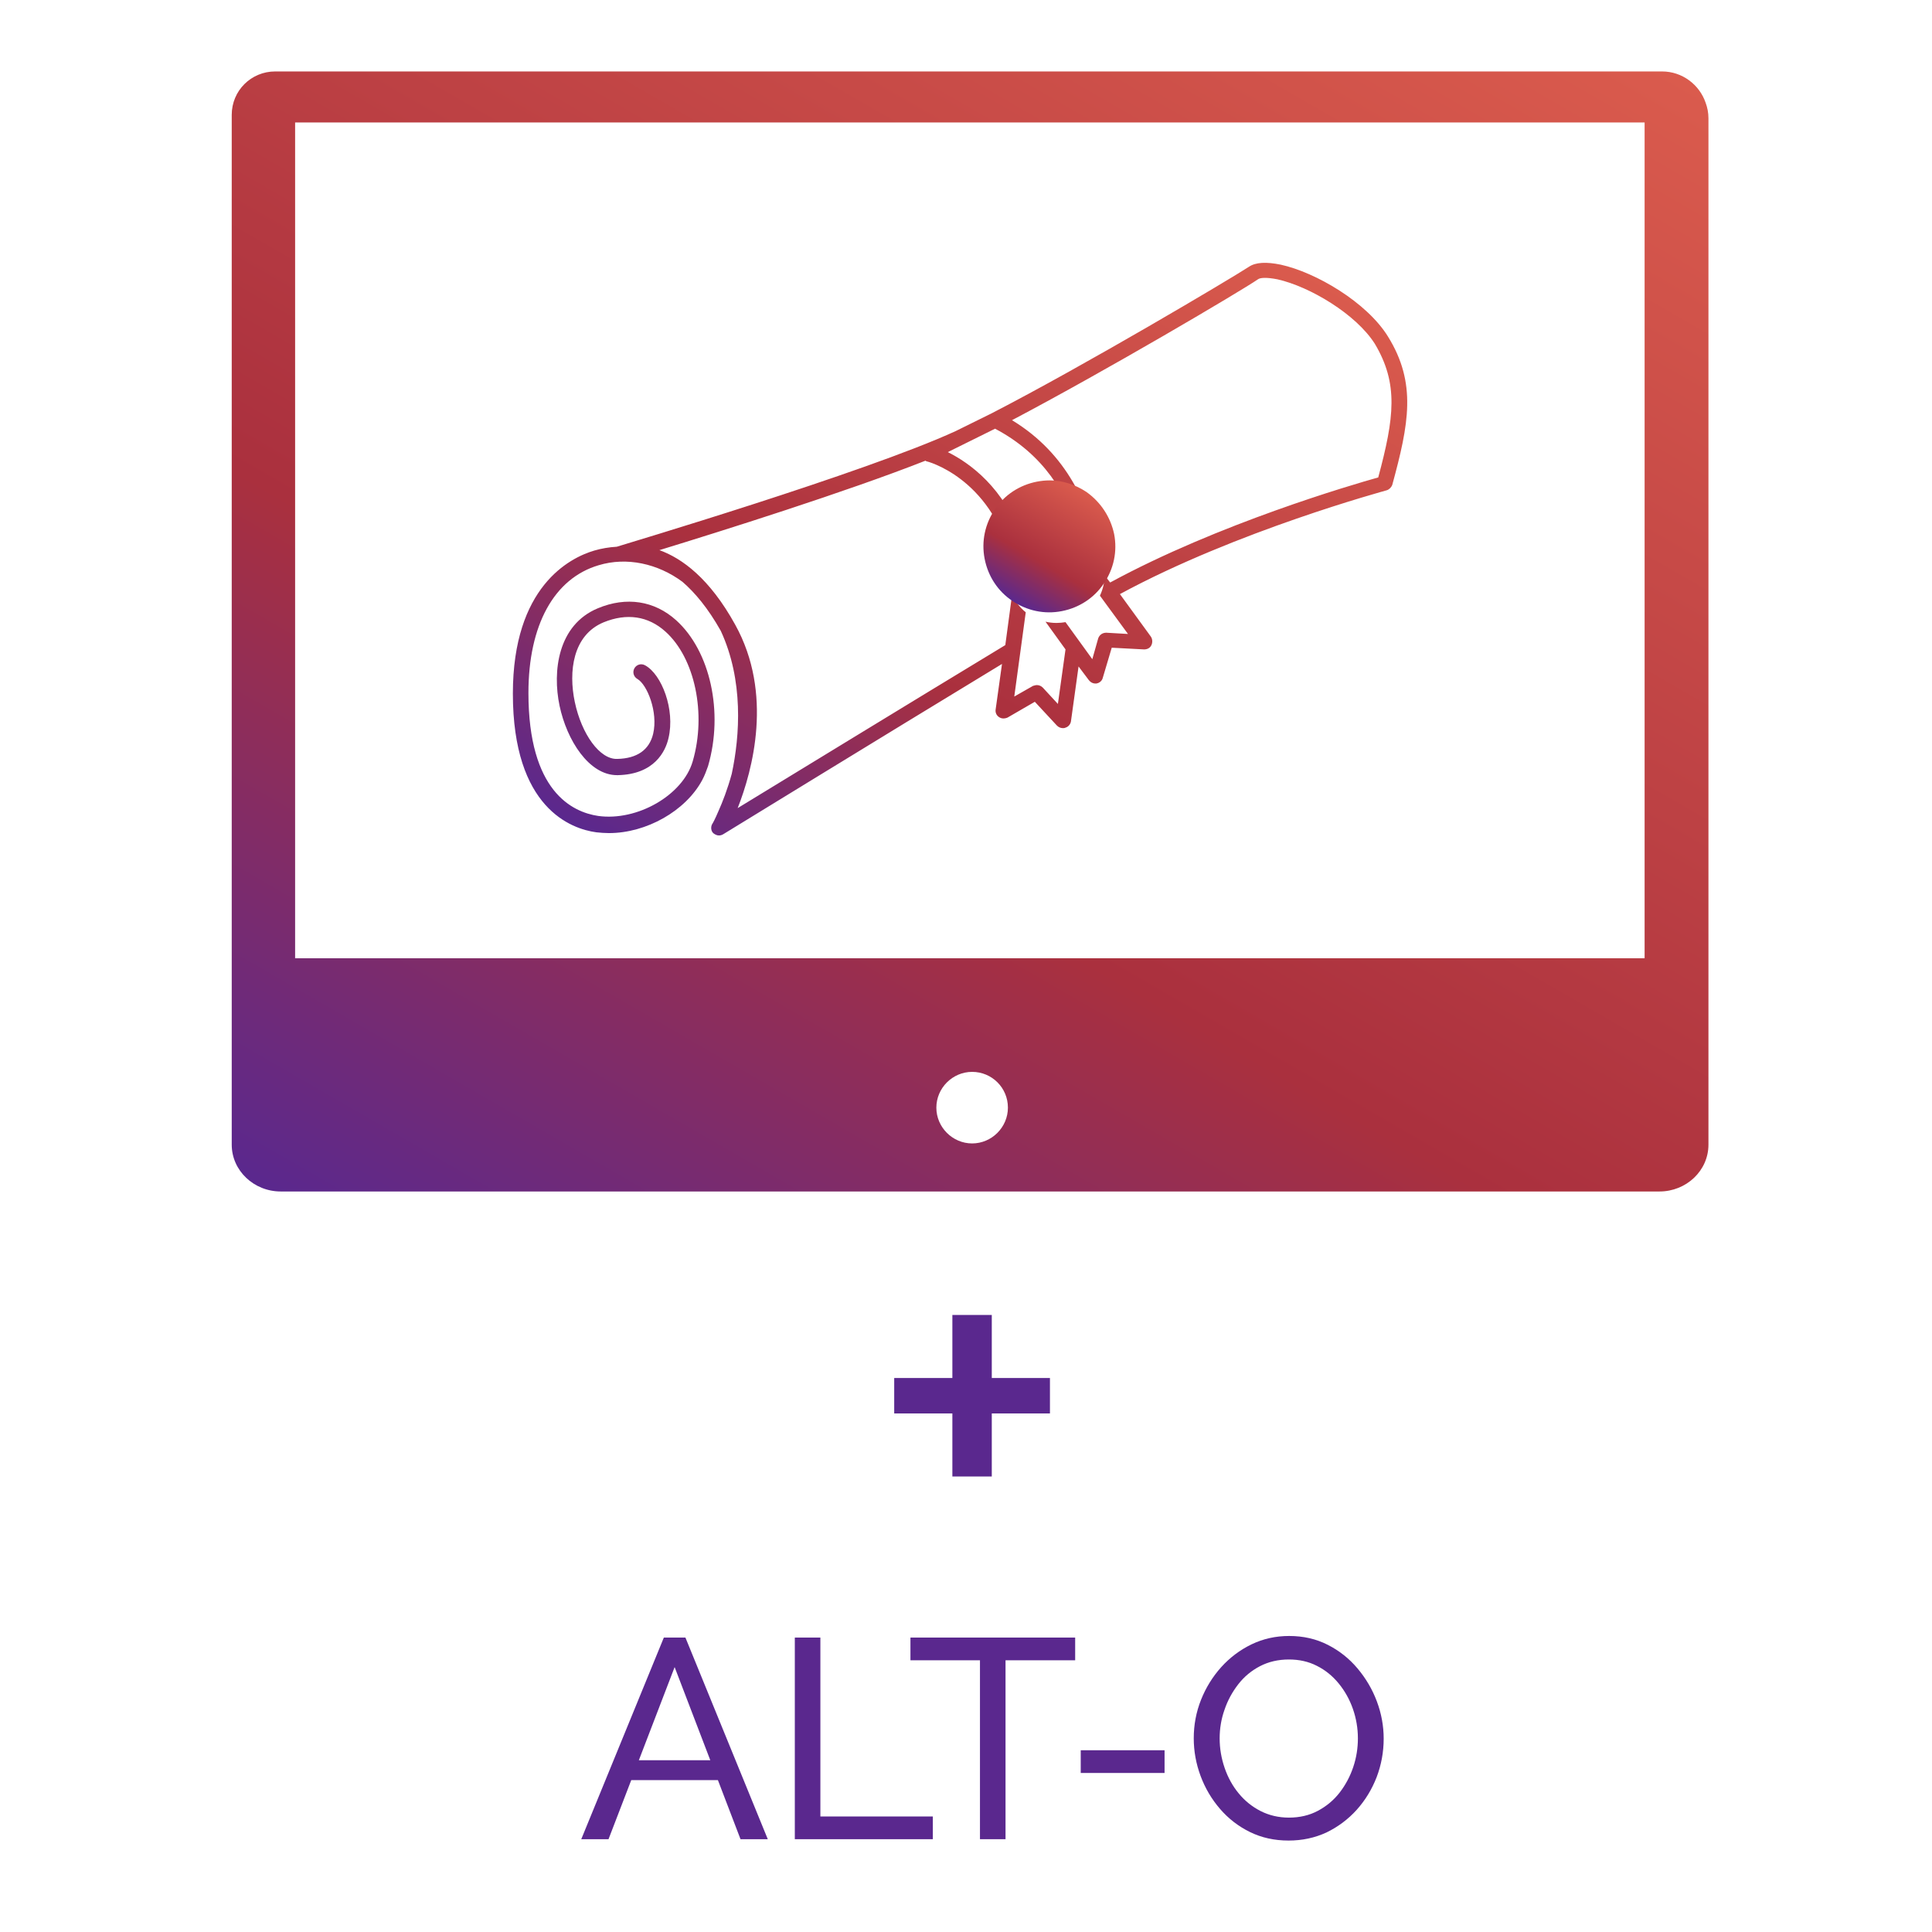 <?xml version="1.0" encoding="utf-8"?>
<!-- Generator: Adobe Illustrator 22.0.1, SVG Export Plug-In . SVG Version: 6.00 Build 0)  -->
<svg version="1.1" id="Layer_1" xmlns="http://www.w3.org/2000/svg" xmlns:xlink="http://www.w3.org/1999/xlink" x="0px" y="0px"
	 viewBox="0 0 1700.8 1700.8" style="enable-background:new 0 0 1700.8 1700.8;" xml:space="preserve">
<style type="text/css">
	.st0{fill:url(#SVGID_1_);}
	.st1{fill:url(#SVGID_2_);}
	.st2{fill:url(#SVGID_3_);}
	.st3{fill:#5A288E;}
	.st4{fill:#DA5B4D;}
	.st5{fill:#AA303E;}
	.st6{fill:url(#SVGID_4_);}
</style>
<g id="Layer_1_1_">
	<linearGradient id="SVGID_1_" gradientUnits="userSpaceOnUse" x1="485.224" y1="1193.278" x2="1221.87" y2="-82.631">
		<stop  offset="4.006410e-05" style="stop-color:#5A288E"/>
		<stop  offset="0.364" style="stop-color:#AA303E"/>
		<stop  offset="1" style="stop-color:#DA5B4D"/>
	</linearGradient>
	<path class="st0" d="M1501.5,90.4c-5.4-15.8-20.5-27.5-38.3-27.5h-2.3H247.1h-4.9c-21,0-38.2,16.8-38.2,38.2v3V868v139.7
		c0,22.8,19.5,41.2,43.1,41.2h1213.8c23.6,0,43.1-18.3,43.1-41.2V104.1C1504,99.3,1503.1,94.7,1501.5,90.4z M855.8,1006.6
		c-17.2,0-31.5-14.2-31.5-31.5c0-17.2,14.2-31.5,31.5-31.5s31.5,13.9,31.5,31.5C887.3,992.3,873.1,1006.6,855.8,1006.6z
		 M1447.8,843.6h-1188V107.8l0,0l0,0h1188V843.6z"/>
	<g>
		<linearGradient id="SVGID_2_" gradientUnits="userSpaceOnUse" x1="654" y1="813.376" x2="1026.85" y2="167.582">
			<stop  offset="4.006410e-05" style="stop-color:#5A288E"/>
			<stop  offset="0.364" style="stop-color:#AA303E"/>
			<stop  offset="1" style="stop-color:#DA5B4D"/>
		</linearGradient>
		<path class="st1" d="M1221.9,296.3c-18.7-30.3-63.7-56.6-94.4-63.3c-12.7-2.6-22.1-2.2-28.1,1.9
			c-16.1,10.5-143.5,86.2-226.3,128.9l0,0l-31.8,15.7C761.5,416.2,547.5,479.8,543,481.3c-6.7,0.4-13.5,1.5-19.9,3.4
			c-21.7,6.4-71.6,31.8-71.6,125.9c0,100.8,51.3,119.1,73.4,122.1c3.7,0.4,7.5,0.7,11.2,0.7c33,0,67.4-19.5,82-46.5
			c2.2-4.1,3.7-8.2,5.2-12.4c13.9-47.6,1.9-101.5-28.1-128.5c-19.1-17.2-43.8-21-68.9-10.5c-35.2,14.6-40.1,55.4-33.7,85.8
			s25.9,61.1,50.6,61.1c0.4,0,0.4,0,0.7,0c32.2-0.7,42-21,44.6-32.6c6-25.1-6-56.2-20.6-64.1c-3.4-1.9-7.5-0.7-9.4,2.6
			c-1.9,3.4-0.7,7.5,2.6,9.4c8.6,4.9,18.4,29.2,13.9,48.3c-3.4,14.2-14.2,21.7-31.5,22.1c-15.4,0.7-31.5-21.7-37.5-50.2
			c-5.6-26.6-1.9-58.8,25.5-70.1c20.2-8.2,39-5.6,54.3,8.2c25.9,23.2,36.3,72.3,24,114.3c-8.6,29.6-48.7,52.8-83.2,48
			c-22.9-3.4-61.4-21.7-61.4-108.3c0-59.6,22.5-100.8,61.8-112.4c24.7-7.5,52.1-1.5,73.8,14.6c10.9,9.4,22.5,23.2,33.7,43.1
			c20.2,43.5,16.9,92.2,9.7,125.9c-3.7,13.5-8.2,25.1-11.6,32.6c-3,7.1-5.2,11.2-5.6,11.6c-1.5,2.6-1.1,6.4,1.1,8.2
			c1.5,1.1,3,1.9,4.9,1.9c1.1,0,2.6-0.4,3.7-1.1c1.9-1.1,136-83.5,245.4-149.9l-5.6,40.1c-0.4,2.6,0.7,5.2,3,6.7
			c2.2,1.5,4.9,1.5,7.5,0.4l24-13.9l19.5,21c1.5,1.5,3.4,2.2,5.2,2.2c0.7,0,1.5,0,2.2-0.4c2.6-0.7,4.5-3,4.9-5.6l6.7-48.3l9,12
			c1.5,1.9,3.4,3,5.6,3c0.4,0,0.7,0,1.1,0c2.6-0.4,4.9-2.2,5.6-4.9l7.9-26.6l28.5,1.5c2.6,0,5.2-1.1,6.4-3.7
			c1.1-2.2,1.1-5.2-0.4-7.5L985.9,523c103-55.8,233.8-91,234.9-91.4c2.2-0.7,4.1-2.6,4.9-4.9
			C1240.2,373.4,1247.4,337.5,1221.9,296.3z M1213.3,420.3c-22.9,6.4-140.9,40.8-236,92.5l-4.9-6.4c0,6.4-1.5,12.4-4.1,18l24.7,33.7
			l-19.1-1.1c-3.4,0-6,1.9-7.1,4.9l-5.2,18.4L938,547.7c-2.6,0.4-5.2,0.7-7.9,0.7c-3.4,0-6.7-0.4-9.7-1.1l17.6,24.4l-6.7,48
			L918,605.3c-1.5-1.5-3.4-2.2-5.2-2.2c-1.1,0-2.2,0.4-3.4,0.7l-16.5,9.4L903,539c-5.2-4.1-9.4-9.7-12-15.7l-6,44.6
			c-86.5,52.4-192.6,117.3-235.6,143.5c13.1-33.3,31.5-100.8-2.2-161.5c-22.5-40.8-46.8-58.4-66.7-65.6
			c55.1-16.9,164.5-51.3,234.1-78.7c0.4,0,0.4,0,0.7,0.4c0.7,0,56.2,14.2,74.6,85.4c1.1-3.4,2.6-6.4,4.9-9.4
			c1.5-2.2,3.4-4.5,5.2-6.4c-15.7-46.5-46.8-68.2-65.6-77.6l41.6-20.6c43.5,22.9,63.3,58.4,72.3,89.5c1.9,0.7,3.7,1.9,5.6,3.4
			c4.5,3,8.6,7.1,11.6,11.6c-6.7-35.2-25.1-82-74.6-112c83.2-43.8,201.2-113.5,216.5-124c1.9-1.5,7.5-1.9,17.2,0
			c28.5,6.4,69.3,30.7,85.8,56.9C1231.2,337.9,1227.5,367.5,1213.3,420.3z"/>
		<linearGradient id="SVGID_3_" gradientUnits="userSpaceOnUse" x1="894.794" y1="531.24" x2="952.767" y2="430.828">
			<stop  offset="4.006410e-05" style="stop-color:#5A288E"/>
			<stop  offset="0.364" style="stop-color:#AA303E"/>
			<stop  offset="1" style="stop-color:#DA5B4D"/>
		</linearGradient>
		<path class="st2" d="M956.3,433c-9.7-6.4-21-10.1-32.2-10.1c-3.7,0-7.5,0.4-11.2,1.1c-15.4,3-28.5,11.6-37.1,24.4
			c-8.6,12.7-12,28.1-9,43.5s11.6,28.5,24.4,37.1s28.1,12,43.5,9s28.5-11.6,37.1-24.4c8.6-12.7,12-28.1,9-43.5
			C977.6,455.1,969,442,956.3,433z"/>
	</g>
</g>
<g>
	<path class="st3" d="M924.3,1213.1v31.2h-51.2v55.5h-34.7v-55.5h-51.2v-31.2h51.2v-55.5h34.7v55.5H924.3z"/>
	<path class="st3" d="M584.4,1441.6h19l72.5,177.5h-24l-19.9-52h-76.3l-20,52h-24L584.4,1441.6z M625.3,1549.6l-31.4-82l-31.5,82
		H625.3z"/>
	<path class="st3" d="M699.7,1619.1v-177.5h22.5v157.5h99v20H699.7z"/>
	<path class="st3" d="M946.4,1461.6h-61.2v157.5h-22.5v-157.5h-61.2v-20h145V1461.6z"/>
	<path class="st3" d="M951.4,1560.8v-20h73.8v20H951.4z"/>
	<path class="st3" d="M1134.4,1620.3c-12.5,0-23.8-2.5-34-7.5c-10.2-5-19-11.8-26.4-20.4c-7.4-8.6-13.1-18.2-17.1-29s-6-21.8-6-33.1
		c0-11.8,2.1-23.1,6.4-33.9s10.2-20.3,17.8-28.8c7.6-8.4,16.5-15.1,26.6-20c10.2-4.9,21.2-7.4,33.2-7.4c12.5,0,23.8,2.6,34,7.8
		c10.2,5.2,18.9,12.1,26.2,20.8c7.3,8.7,13,18.3,17,29c4,10.7,6,21.6,6,32.8c0,11.8-2.1,23.1-6.2,33.9c-4.2,10.8-10,20.3-17.6,28.8
		c-7.6,8.4-16.5,15-26.6,19.9C1157.5,1617.9,1146.4,1620.3,1134.4,1620.3z M1073.7,1530.3c0,9,1.5,17.7,4.4,26.1
		c2.9,8.4,7,15.9,12.4,22.4c5.3,6.5,11.8,11.7,19.2,15.5c7.5,3.8,15.8,5.8,25,5.8c9.5,0,18-2,25.5-6s13.9-9.3,19.1-16
		c5.2-6.7,9.2-14.2,12-22.5c2.8-8.3,4.1-16.8,4.1-25.2c0-9-1.5-17.7-4.4-26c-2.9-8.3-7.1-15.8-12.5-22.4
		c-5.4-6.6-11.8-11.8-19.2-15.5c-7.4-3.8-15.6-5.6-24.6-5.6c-9.5,0-18,2-25.5,5.9c-7.5,3.9-13.9,9.2-19.1,15.9
		c-5.2,6.7-9.3,14.1-12.1,22.4C1075.1,1513.2,1073.7,1521.7,1073.7,1530.3z"/>
</g>
<rect x="-756.1" y="-29.2" class="st4" width="155.3" height="155.3"/>
<polygon class="st3" points="-768.9,340 -675.2,463.4 -588,272.7 -681.6,149.3 "/>
<rect x="-796.5" y="582.8" class="st5" width="242.3" height="121.2"/>
<linearGradient id="SVGID_4_" gradientUnits="userSpaceOnUse" x1="-270.742" y1="592.86" x2="-242.237" y2="642.231" gradientTransform="matrix(1 0 0 -1 0 1678.646)">
	<stop  offset="4.006410e-05" style="stop-color:#5A288E"/>
	<stop  offset="0.364" style="stop-color:#AA303E"/>
	<stop  offset="1" style="stop-color:#DA5B4D"/>
</linearGradient>
<circle class="st6" cx="-256.5" cy="1061.1" r="28.5"/>
</svg>
